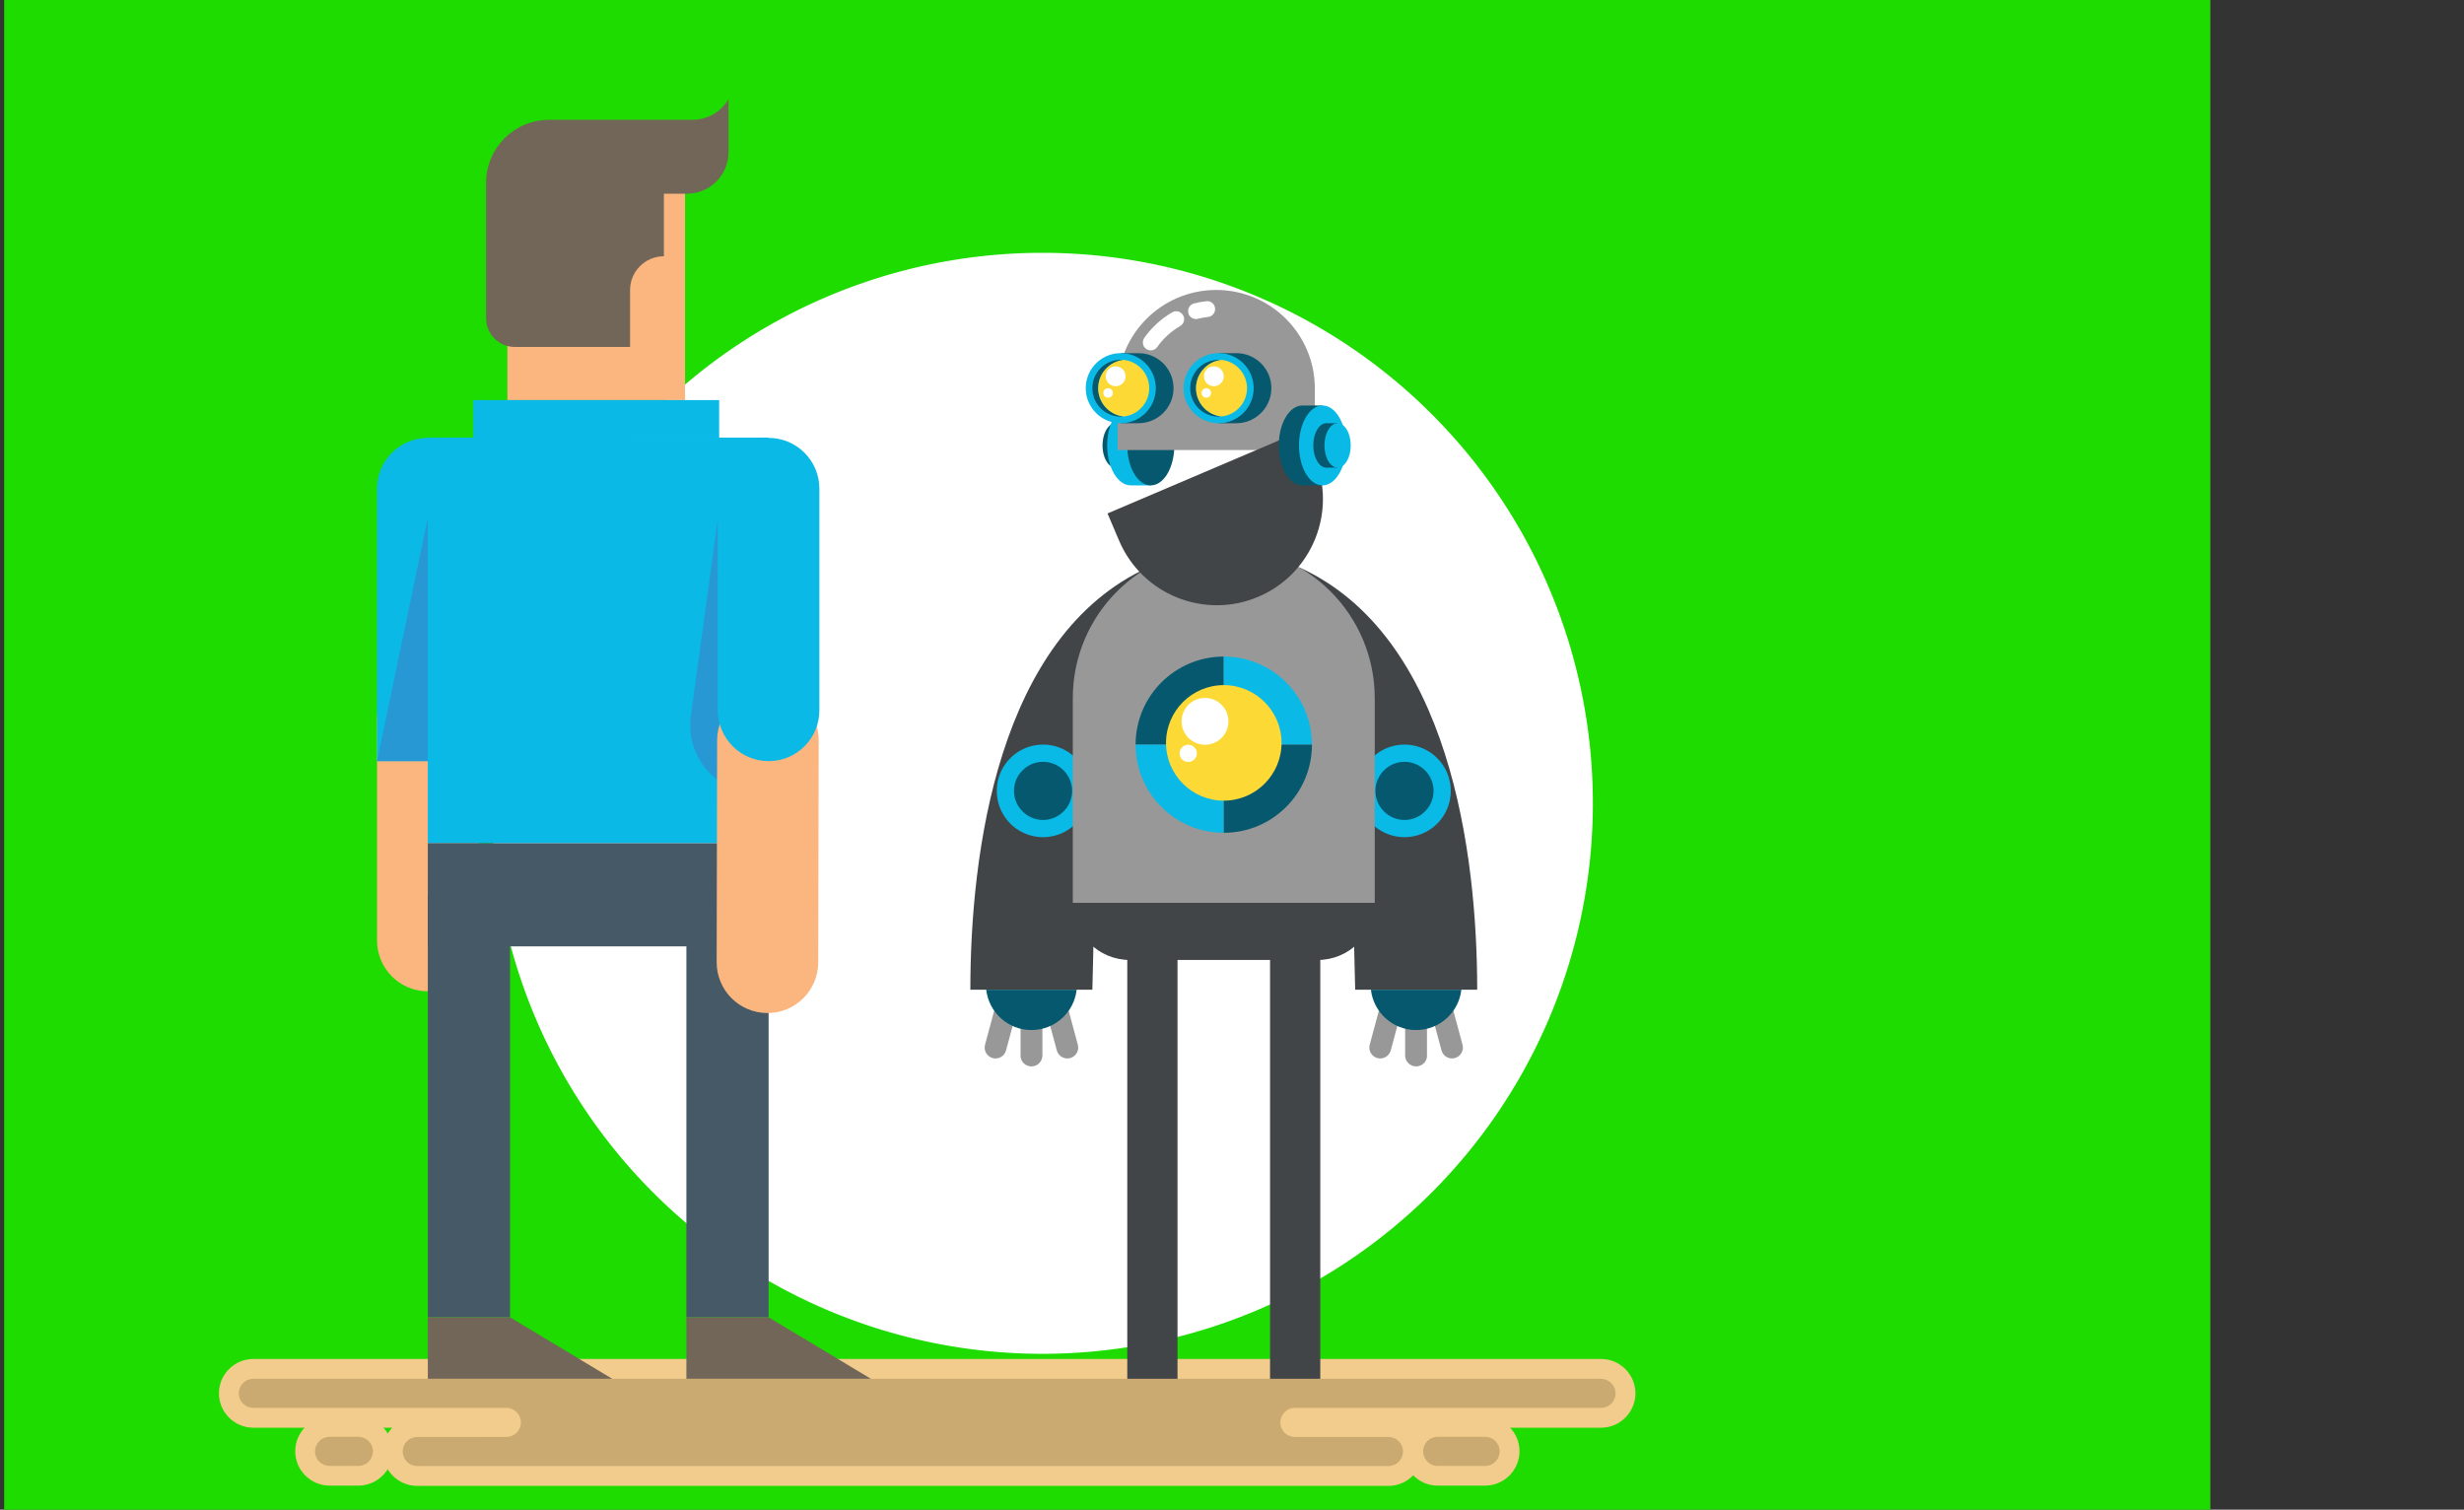 <?xml version="1.0" encoding="utf-8"?>
<svg id="master-artboard" viewBox="0 0 1863.862 1141.931" version="1.1" xmlns="http://www.w3.org/2000/svg" x="0px" y="0px" enable-background="new 0 0 1400 1100" width="1863.862px" height="1141.931px"><rect x="0" y="0" width="1863.862" height="1141.931" fill="#333333" stroke="none"/><rect id="ee-background" x="0" y="0" width="1863.862" height="1141.931" style="fill: white; fill-opacity: 0; pointer-events: none;"/>
<path d="M 0 0 H 1400 V 1100 H 0 V 0 Z" fill="#FFE9B5" transform="matrix(1.192, 0, 0, 1.192, 3.153, -80.327)" style="fill: rgb(30, 220, 0);"/><path d="M 1203.6 565.7 A 416.4 416.4 0 0 1 787.2 982.1 A 416.4 416.4 0 0 1 370.8 565.7 A 416.4 416.4 0 0 1 787.2 149.3 A 416.4 416.4 0 0 1 1203.6 565.7 Z" fill="#FFFFFF" transform="matrix(1, 0, 0, 1, 1.31, 41.931)"/><path fill="#F2CC8D" d="M314.2,1082c-14.3,0-26-11.7-26-26c0-7,2.8-13.3,7.2-18H190.3c-14.3,0-26-11.7-26-26s11.7-26,26-26h1019.5&#10;&#9;&#9;c14.3,0,26,11.7,26,26s-11.7,26-26,26h-142c4.5,4.7,7.2,11,7.2,18c0,14.3-11.7,26-26,26H314.2z" transform="matrix(1, 0, 0, 1, 1.31, 41.931)"/><path fill="#CAAA71" d="M1209.7,1001H190.3c-6.1,0-11,4.9-11,11l0,0c0,6.1,4.9,11,11,11h97.7h44h49.7c6.1,0,11,4.9,11,11&#10;&#9;&#9;c0,6.1-4.9,11-11,11H332h-17.7c-6.1,0-11,4.9-11,11c0,6.1,4.9,11,11,11H1049c6.1,0,11-4.9,11-11c0-6.1-4.9-11-11-11h-70.8&#10;&#9;&#9;c-6.1,0-11-4.9-11-11c0-6.1,4.9-11,11-11h75h18.8h137.8c6.1,0,11-4.9,11-11l0,0C1220.7,1006,1215.8,1001,1209.7,1001z" transform="matrix(1, 0, 0, 1, 1.31, 41.931)"/><path fill="#F2CC8D" d="M1086.2,1081.8c-14.3,0-26-11.7-26-26s11.7-26,26-26h35.9c14.3,0,26,11.7,26,26s-11.7,26-26,26H1086.2z" transform="matrix(1, 0, 0, 1, 1.31, 41.931)"/><path fill="#CAAA71" d="M1122.1,1044.9h-35.9c-6.1,0-11,4.9-11,11l0,0c0,6.1,4.9,11,11,11h35.9c6.1,0,11-4.9,11-11l0,0&#10;&#9;&#9;C1133.1,1049.8,1128.2,1044.9,1122.1,1044.9z" transform="matrix(1, 0, 0, 1, 1.31, 41.931)"/><path fill="#F2CC8D" d="M248,1081.8c-14.3,0-26-11.7-26-26s11.7-26,26-26h21.8c14.3,0,26,11.7,26,26s-11.7,26-26,26H248z" transform="matrix(1, 0, 0, 1, 1.31, 41.931)"/><path fill="#CAAA71" d="M269.8,1044.9H248c-6.1,0-11,4.9-11,11l0,0c0,6.1,4.9,11,11,11h21.8c6.1,0,11-4.9,11-11l0,0&#10;&#9;&#9;C280.8,1049.8,275.8,1044.9,269.8,1044.9z" transform="matrix(1, 0, 0, 1, 1.31, 41.931)"/><g transform="matrix(1, 0, 0, 1, 1.31, 41.931)">
			<g>
				<path fill="#CFDAE0" d="M770.6,756.4c0,4.6,3.7,8.3,8.3,8.3h0c4.6,0,8.3-3.7,8.3-8.3v-35.7h-16.5V756.4z" style="fill: rgb(152, 152, 152);"/>
				<path fill="#CFDAE0" d="M743.8,748.3c-1.2,4.4,1.4,8.9,5.8,10.1l0,0c4.4,1.2,8.9-1.4,10.1-5.8l9.3-34.5l-15.9-4.3L743.8,748.3z" style="fill: rgb(152, 152, 152);"/>
				<path fill="#CFDAE0" d="M814,748.3l-9.3-34.5l-15.9,4.3l9.3,34.5c1.2,4.4,5.7,7,10.1,5.8C812.6,757.2,815.2,752.7,814,748.3z" style="fill: rgb(152, 152, 152);"/>
			<path d="M 779.818 751.957 L 779.818 751.957" style="fill: rgb(10, 185, 230); fill-opacity: 1; stroke: rgb(0, 0, 0); stroke-opacity: 1; stroke-width: 0; paint-order: fill;"/><path d="M 783.78 751.957 L 783.78 751.957" style="fill: rgb(152, 152, 152); fill-opacity: 1; stroke: rgb(0, 0, 0); stroke-opacity: 1; stroke-width: 0; paint-order: fill;"/></g>
			<g>
				<path fill="#CFDAE0" d="M1078.2,756.4c0,4.6-3.7,8.3-8.3,8.3h0c-4.6,0-8.3-3.7-8.3-8.3v-35.7h16.5V756.4z" style="fill: rgb(152, 152, 152);"/>
				<path fill="#CFDAE0" d="M1105,748.3c1.2,4.4-1.4,8.9-5.8,10.1l0,0c-4.4,1.2-8.9-1.4-10.1-5.8l-9.3-34.5l15.9-4.3L1105,748.3z" style="fill: rgb(152, 152, 152);"/>
				<path fill="#CFDAE0" d="M1034.8,748.3l9.3-34.5l15.9,4.3l-9.3,34.5c-1.2,4.4-5.7,7-10.1,5.8&#10;&#9;&#9;&#9;&#9;&#9;C1036.2,757.2,1033.6,752.7,1034.8,748.3z" style="fill: rgb(152, 152, 152);"/>
			</g>
			<path fill="#B4C0C8" d="M981.2,387.1c114.5,51.7,134.9,217.6,134.9,319.6h-92.3C1019.4,554.3,1028.8,441.8,981.2,387.1z" style="fill: rgb(65, 69, 72);"/>
			<path fill="#55707C" d="M1035.7,706.7c2,17.2,16.5,30.5,34.2,30.5c17.7,0,32.3-13.3,34.2-30.5H1035.7z" style="fill: rgb(5, 88, 109);"/>
			<path d="M 1096.1 556.3 A 35 35 0 0 1 1061.1 591.3 A 35 35 0 0 1 1026.1 556.3 A 35 35 0 0 1 1061.1 521.3 A 35 35 0 0 1 1096.1 556.3 Z" fill="#91A8B3" style="fill: rgb(10, 186, 230);"/>
			<path fill="#5F808E" d="M1061.1,578.3c12.1,0,22-9.9,22-22s-9.9-22-22-22s-22,9.9-22,22S1049,578.3,1061.1,578.3z" style="fill: rgb(5, 88, 109);"/>
			<path fill="#B4C0C8" d="M867.6,387.1c-114.5,51.7-134.9,217.6-134.9,319.6H825C829.4,554.3,820,441.8,867.6,387.1z" style="fill: rgb(65, 69, 72);"/>
			<path fill="#55707C" d="M744.7,706.7c2,17.2,16.5,30.5,34.2,30.5c17.7,0,32.3-13.3,34.2-30.5H744.7z" style="fill: rgb(5, 88, 109);"/>
			<path d="M 822.7 556.3 A 35 35 0 0 1 787.7 591.3 A 35 35 0 0 1 752.7 556.3 A 35 35 0 0 1 787.7 521.3 A 35 35 0 0 1 822.7 556.3 Z" fill="#91A8B3" style="fill: rgb(10, 186, 230);"/>
			<path fill="#5F808E" d="M787.7,578.3c-12.1,0-22-9.9-22-22s9.9-22,22-22s22,9.9,22,22S799.8,578.3,787.7,578.3z" style="fill: rgb(5, 88, 109);"/>
			<path fill="#CFDAE0" d="M1038.6,641H810.2V486.2c0-63.1,51.1-114.2,114.2-114.2h0c63.1,0,114.2,51.1,114.2,114.2V641z" transform="matrix(1, 0, 0, 1, 0, 0)" style="fill: rgb(152, 152, 152);"/>
			<path fill="#8EA3AE" d="M995.4,684.2h-142c-23.9,0-43.2-19.3-43.2-43.2l0,0h228.4l0,0C1038.6,664.9,1019.3,684.2,995.4,684.2z" style="fill: rgb(65, 69, 72);"/>
			<g transform="matrix(1, 0, 0, 1, 0, 0)">
				<g>
					<g>
						<path fill="#FFFFFF" stroke="#000000" stroke-miterlimit="10" d="M841.1,295c0-3.2,0.5-6.3,1.5-8.8v-8h8.5&#10;&#9;&#9;&#9;&#9;&#9;&#9;&#9;c5.5,0,9.9,7.5,9.9,16.8s-4.5,16.8-9.9,16.8h-8.5v-8C841.7,301.3,841.1,298.3,841.1,295z"/>
						<path d="M 852.5 295 A 9.9 16.8 0 0 1 842.6 311.8 A 9.9 16.8 0 0 1 832.7 295 A 9.9 16.8 0 0 1 842.6 278.2 A 9.9 16.8 0 0 1 852.5 295 Z" fill="#B4C0C8" style="fill: rgb(5, 88, 109);"/>
					</g>
					<g transform="matrix(1, 0, 0, 1, 0, 0)">
						<path fill="#91A4AD" d="M871.9,295c0,5.8-1,11.3-2.7,15.9v14.3H854c-9.8,0-17.8-13.5-17.8-30.2s8-30.2,17.8-30.2h15.2v14.3&#10;&#9;&#9;&#9;&#9;&#9;&#9;&#9;C870.9,283.8,871.9,289.2,871.9,295z" style="fill: rgb(10, 186, 230);"/>
						<path d="M 887 295 A 17.8 30.2 0 0 1 869.2 325.2 A 17.8 30.2 0 0 1 851.4 295 A 17.8 30.2 0 0 1 869.2 264.8 A 17.8 30.2 0 0 1 887 295 Z" fill="#B4C0C8" style="fill: rgb(5, 88, 109);"/>
					</g>
				</g>
				<path fill="#CFDAE0" d="M993.3,252c0-41.2-33.4-74.6-74.6-74.6l0,0c-41.2,0-74.6,33.4-74.6,74.6v46.5h149.2V252z" style="fill: rgb(152, 152, 152);"/>
				<g>
					<path fill="#FFFFFF" d="M903.4,199.4c-2.7,0-5.1-1.8-5.8-4.5c-0.8-3.2,1.1-6.5,4.3-7.3c3.1-0.8,6.2-1.4,9.3-1.7&#10;&#9;&#9;&#9;&#9;&#9;&#9;c3.3-0.4,6.3,2,6.6,5.3c0.4,3.3-2,6.3-5.3,6.6c-2.6,0.3-5.2,0.8-7.7,1.4C904.4,199.4,903.9,199.4,903.4,199.4z"/>
				</g>
				<g>
					<path fill="#FFFFFF" d="M869.2,223.1c-1.2,0-2.4-0.4-3.5-1.1c-2.7-1.9-3.3-5.7-1.4-8.4c5.5-7.8,12.8-14.5,21.1-19.3&#10;&#9;&#9;&#9;&#9;&#9;&#9;c2.9-1.7,6.5-0.7,8.2,2.2c1.7,2.9,0.7,6.5-2.2,8.2c-6.8,3.9-12.8,9.4-17.3,15.8C872.9,222.2,871.1,223.1,869.2,223.1z"/>
				</g>
				<g transform="matrix(1, 0, 0, 1, 0, 0)">
					<path fill="#55707C" d="M933.9,225.2h-13.3v3.6c-7.9,4.6-13.2,13.1-13.2,22.9c0,9.8,5.3,18.3,13.2,22.9v3.6h13.3&#10;&#9;&#9;&#9;&#9;&#9;&#9;c14.6,0,26.5-11.9,26.5-26.5C960.4,237,948.5,225.2,933.9,225.2z" style="fill: rgb(5, 88, 109);"/>
					<path d="M 947 251.7 A 26.5 26.5 0 0 1 920.5 278.2 A 26.5 26.5 0 0 1 894 251.7 A 26.5 26.5 0 0 1 920.5 225.2 A 26.5 26.5 0 0 1 947 251.7 Z" fill="#77919D" style="fill: rgb(10, 185, 230);"/>
					<g>
						<path fill="#55707C" d="M903.4,251.7c0-11.1,8.5-20.3,19.3-21.4c-0.7-0.1-1.4-0.1-2.2-0.1c-11.9,0-21.5,9.6-21.5,21.5&#10;&#9;&#9;&#9;&#9;&#9;&#9;&#9;c0,11.9,9.6,21.5,21.5,21.5c0.7,0,1.5,0,2.2-0.1C911.8,272,903.4,262.8,903.4,251.7z" style="fill: rgb(5, 88, 109);"/>
						<path fill="#FDD836" d="M942,251.7c0-11.1-8.5-20.3-19.3-21.4c-10.8,1.1-19.3,10.3-19.3,21.4c0,11.1,8.5,20.3,19.3,21.4&#10;&#9;&#9;&#9;&#9;&#9;&#9;&#9;C933.5,272,942,262.8,942,251.7z"/>
					<path d="M 853.257 251.235" style="fill: rgb(253, 216, 54); fill-opacity: 1; stroke: rgb(0, 0, 0); stroke-opacity: 1; stroke-width: 0; paint-order: fill;"/></g>
				</g>
				<g>
					<path fill="#55707C" d="M859.9,225.2h-13.3v3.6c-7.9,4.6-13.2,13.1-13.2,22.9c0,9.8,5.3,18.3,13.2,22.9v3.6h13.3&#10;&#9;&#9;&#9;&#9;&#9;&#9;c14.6,0,26.5-11.9,26.5-26.5C886.4,237,874.5,225.2,859.9,225.2z" style="fill: rgb(5, 88, 109);"/>
					<path d="M 873 251.7 A 26.5 26.5 0 0 1 846.5 278.2 A 26.5 26.5 0 0 1 820 251.7 A 26.5 26.5 0 0 1 846.5 225.2 A 26.5 26.5 0 0 1 873 251.7 Z" fill="#77919D" style="fill: rgb(10, 185, 230);"/>
					<g>
						<path fill="#55707C" d="M829.4,251.7c0-11.1,8.5-20.3,19.3-21.4c-0.7-0.1-1.4-0.1-2.2-0.1c-11.9,0-21.5,9.6-21.5,21.5&#10;&#9;&#9;&#9;&#9;&#9;&#9;&#9;c0,11.9,9.6,21.5,21.5,21.5c0.7,0,1.5,0,2.2-0.1C837.8,272,829.4,262.8,829.4,251.7z" style="fill: rgb(5, 88, 109);"/>
						<path fill="#FDD836" d="M868,251.7c0-11.1-8.5-20.3-19.3-21.4c-10.8,1.1-19.3,10.3-19.3,21.4c0,11.1,8.5,20.3,19.3,21.4&#10;&#9;&#9;&#9;&#9;&#9;&#9;&#9;C859.5,272,868,262.8,868,251.7z" style="fill: rgb(253, 217, 54);"/>
					<path d="M 937.553 538.758 L 937.553 538.758" style="fill: rgb(253, 217, 54); fill-opacity: 1; stroke: rgb(0, 0, 0); stroke-opacity: 1; stroke-width: 0; paint-order: fill;"/><path d="M 902.865 259.118" style="fill: rgb(5, 88, 109); fill-opacity: 1; stroke: rgb(0, 0, 0); stroke-opacity: 1; stroke-width: 0; paint-order: fill;"/></g>
				</g>
				<g>
					<path d="M 850.1 242.7 A 7.5 7.5 0 0 1 842.6 250.2 A 7.5 7.5 0 0 1 835.1 242.7 A 7.5 7.5 0 0 1 842.6 235.2 A 7.5 7.5 0 0 1 850.1 242.7 Z" fill="#FFFFFF"/>
					<path d="M 840.5 255.3 A 3.6 3.6 0 0 1 836.9 258.9 A 3.6 3.6 0 0 1 833.3 255.3 A 3.6 3.6 0 0 1 836.9 251.7 A 3.6 3.6 0 0 1 840.5 255.3 Z" fill="#FFFFFF"/>
				</g>
				<g>
					<path d="M 924.4 242.7 A 7.5 7.5 0 0 1 916.9 250.2 A 7.5 7.5 0 0 1 909.4 242.7 A 7.5 7.5 0 0 1 916.9 235.2 A 7.5 7.5 0 0 1 924.4 242.7 Z" fill="#FFFFFF"/>
					<path d="M 914.8 255.3 A 3.6 3.6 0 0 1 911.2 258.9 A 3.6 3.6 0 0 1 907.6 255.3 A 3.6 3.6 0 0 1 911.2 251.7 A 3.6 3.6 0 0 1 914.8 255.3 Z" fill="#FFFFFF"/>
				</g>
				<path fill="#77919D" d="M913,401.2L913,401.2c-44.3,0-80.3-36-80.3-80.3v-22.4h160.6v22.4C993.3,365.2,957.3,401.2,913,401.2z" style="fill: rgb(65, 69, 72);" transform="matrix(0.92, -0.392, 0.392, 0.92, -46.643, 398.246)"/>
				<g>
					<g>
						<path fill="#B4C0C8" d="M1001.7,295c0-5.8-1-11.3-2.7-15.9v-14.3h-15.2c-9.8,0-17.8,13.5-17.8,30.2s8,30.2,17.8,30.2h15.2&#10;&#9;&#9;&#9;&#9;&#9;&#9;&#9;v-14.3C1000.8,306.3,1001.7,300.8,1001.7,295z" style="fill: rgb(5, 88, 109);"/>
						<path d="M 1016.9 295 A 17.8 30.2 0 0 1 999.1 325.2 A 17.8 30.2 0 0 1 981.3 295 A 17.8 30.2 0 0 1 999.1 264.8 A 17.8 30.2 0 0 1 1016.9 295 Z" fill="#CFDAE0" style="fill: rgb(10, 186, 230);"/>
					<path d="M 845.227 310.868 C 845.227 310.868 845.227 311.586 845.227 310.149" style="fill: rgb(10, 186, 230); fill-opacity: 1; stroke: rgb(0, 0, 0); stroke-opacity: 1; stroke-width: 0; paint-order: fill;"/><path d="M 874.36 311.8 L 874.36 311.8" style="fill: rgb(5, 88, 109); fill-opacity: 1; stroke: rgb(0, 0, 0); stroke-opacity: 1; stroke-width: 0; paint-order: fill;"/></g>
					<g>
						<path fill="#B4C0C8" d="M1012,295c0-3.2-0.5-6.3-1.5-8.8v-8h-8.5c-5.5,0-9.9,7.5-9.9,16.8c0,9.3,4.5,16.8,9.9,16.8h8.5v-8&#10;&#9;&#9;&#9;&#9;&#9;&#9;&#9;C1011.5,301.3,1012,298.3,1012,295z" style="fill: rgb(5, 88, 109);"/>
						<path d="M 1020.4 295 A 9.9 16.8 0 0 1 1010.5 311.8 A 9.9 16.8 0 0 1 1000.6 295 A 9.9 16.8 0 0 1 1010.5 278.2 A 9.9 16.8 0 0 1 1020.4 295 Z" fill="#CFDAE0" style="fill: rgb(10, 186, 230);"/>
					<path d="M 869.788 259.638 L 869.788 259.638" style="fill: rgb(225, 15, 0); fill-opacity: 1; stroke: rgb(0, 0, 0); stroke-opacity: 1; stroke-width: 0; paint-order: fill;"/></g>
				</g>
			</g>
			<g>
				<path d="M 851.4 662.6 H 889.4 V 1001 H 851.4 V 662.6 Z" fill="#8EA3AE" style="fill: rgb(65, 69, 72);"/>
				<path d="M 959.4 662.6 H 997.4 V 1001 H 959.4 V 662.6 Z" fill="#8EA3AE" style="fill: rgb(65, 69, 72);"/>
			</g>
			<g>
				<path fill="#8EA3AE" d="M924.4,454.7c-36.8,0-66.7,29.8-66.7,66.7h66.7V454.7z" style="fill: rgb(5, 88, 109);"/>
				<path fill="#B4C0C8" d="M857.7,521.3c0,36.8,29.8,66.7,66.7,66.7v-66.7H857.7z" style="fill: rgb(10, 185, 230);"/>
				<path fill="#B4C0C8" d="M924.4,454.7v66.7h66.7C991.1,484.5,961.2,454.7,924.4,454.7z" style="fill: rgb(10, 185, 230);"/>
				<path fill="#8EA3AE" d="M924.4,588c36.8,0,66.7-29.8,66.7-66.7h-66.7V588z" style="fill: rgb(5, 88, 109);"/>
			<path d="M 888.756 558.865 L 888.756 558.865" style="fill: rgb(10, 185, 230); fill-opacity: 1; stroke: rgb(0, 0, 0); stroke-opacity: 1; stroke-width: 0; paint-order: fill;"/><path d="M 879.08 493.842 C 879.08 493.842 879.08 494.229 879.08 493.842" style="fill: rgb(10, 185, 230); fill-opacity: 1; stroke: rgb(0, 0, 0); stroke-opacity: 1; stroke-width: 0; paint-order: fill;"/></g>
			<path fill="#FDD836" d="M924.4,565c-24.1,0-43.7-19.6-43.7-43.7c0-24.1,19.6-43.7,43.7-43.7c24.1,0,43.7,19.6,43.7,43.7&#10;&#9;&#9;&#9;&#9;C968.1,545.4,948.5,565,924.4,565z" transform="matrix(1, 0, 0, 1, 0, -1.31)" style="fill: rgb(253, 217, 54);"/>
			<path d="M 927.9 503.7 A 17.7 17.7 0 0 1 910.2 521.4 A 17.7 17.7 0 0 1 892.5 503.7 A 17.7 17.7 0 0 1 910.2 486 A 17.7 17.7 0 0 1 927.9 503.7 Z" fill="#FFFFFF"/>
			<path d="M 904 527.9 A 6.5 6.5 0 0 1 897.5 534.4 A 6.5 6.5 0 0 1 891 527.9 A 6.5 6.5 0 0 1 897.5 521.4 A 6.5 6.5 0 0 1 904 527.9 Z" fill="#FFFFFF"/>
		<path d="M 1012.048 295.67 L 1012.048 295.67" style="fill: rgb(65, 69, 72); fill-opacity: 1; stroke: rgb(0, 0, 0); stroke-opacity: 1; stroke-width: 0; paint-order: fill;"/><path d="M 1067.203 551.852" style="fill: rgb(225, 15, 0); fill-opacity: 1; stroke: rgb(0, 0, 0); stroke-opacity: 1; stroke-width: 0; paint-order: fill;"/><path d="M 1065.818 561.638 L 1065.818 561.638" style="fill: rgb(5, 88, 109); fill-opacity: 1; stroke: rgb(0, 0, 0); stroke-opacity: 1; stroke-width: 0; paint-order: fill;"/></g><path fill="#FBB57F" d="M322.3,707.9L322.3,707.9c-21.2,0-38.4-17.2-38.4-38.4V501.8c0-21.2,17.2-38.4,38.4-38.4h0&#10;&#9;&#9;&#9;&#9;c21.2,0,38.4,17.2,38.4,38.4v167.7C360.7,690.7,343.5,707.9,322.3,707.9z" transform="matrix(1, 0, 0, 1, 1.31, 41.931)"/><path fill="#30A6DE" d="M322.3,533.8h-38.4V327.7c0-21.2,17.2-38.4,38.4-38.4h0c21.2,0,38.4,17.2,38.4,38.4v167.7&#10;&#9;&#9;&#9;&#9;C360.7,516.6,343.5,533.8,322.3,533.8z" transform="matrix(1, 0, 0, 1, 1.31, 41.931)" style="fill: rgb(10, 185, 230);"/><path d="M 382.5 88.9 H 516.9 V 260.7 H 382.5 V 88.9 Z" fill="#FBB57F" transform="matrix(1, 0, 0, 1, 1.31, 41.931)"/><path d="M 356.7 260.7 H 542.7 V 289.1 H 356.7 V 260.7 Z" fill="#5AC2EF" transform="matrix(1, 0, 0, 1, 1.31, 41.931)" style="fill: rgb(10, 185, 230);"/><path d="M 322.3 289.1 H 580.1 V 595.9 H 322.3 V 289.1 Z" fill="#30A6DE" transform="matrix(1, 0, 0, 1, 1.31, 41.931)" style="fill: rgb(10, 185, 230);"/><path d="M 322.3 595.9 H 580.1 V 673.9 H 322.3 V 595.9 Z" fill="#455A66" transform="matrix(1, 0, 0, 1, 1.31, 41.931)"/><path fill="#726658" d="M522.5,48.7h-21.6H414c-26.3,0-47.6,21.3-47.6,47.6v102.5c0,12,9.7,21.7,21.7,21.7h87.2v-43&#10;&#9;&#9;&#9;&#9;c0-14.1,11.4-25.6,25.6-25.6v-47.3h17.4c17.4,0,31.5-14.1,31.5-31.5V33C544.2,42.7,533.8,48.7,522.5,48.7z" transform="matrix(1, 0, 0, 1, 1.31, 41.931)"/><path d="M 322.3 634.9 H 384.5 V 954.5 H 322.3 V 634.9 Z" fill="#455A66" transform="matrix(1, 0, 0, 1, 1.31, 41.931)"/><path d="M 517.9 634.9 H 580.1 V 954.5 H 517.9 V 634.9 Z" fill="#455A66" transform="matrix(1, 0, 0, 1, 1.31, 41.931)"/><path d="M 580.1 954.5 L 657.5 1001 L 517.9 1001 L 517.9 954.5 Z" fill="#726658" transform="matrix(1, 0, 0, 1, 1.31, 41.931)"/><path d="M 384.5 954.5 L 461.8 1001 L 322.3 1001 L 322.3 954.5 Z" fill="#726658" transform="matrix(1, 0, 0, 1, 1.31, 41.931)"/><path fill="#2898D4" d="M541.7,350.5l-20.7,151c-2.9,30.7,21.3,57.3,52.2,57.3h6.9V350.5H541.7z" transform="matrix(1, 0, 0, 1, 1.31, 41.931)"/><path fill="#FBB57F" d="M572.2,529L572.2,529c-15-15-15-39.3,0-54.3l118.6-118.6c15-15,39.3-15,54.3,0l0,0c15,15,15,39.3,0,54.3&#10;&#9;&#9;&#9;&#9;&#9;L626.5,529C611.5,544,587.2,544,572.2,529z" transform="matrix(-0.709, 0.706, -0.706, -0.709, 1360.125, 492.711)"/><path fill="#30A6DE" d="M580.1,533.8L580.1,533.8c-21.2,0-38.4-17.2-38.4-38.4V327.7c0-21.2,17.2-38.4,38.4-38.4h0&#10;&#9;&#9;&#9;&#9;&#9;c21.2,0,38.4,17.2,38.4,38.4v167.7C618.5,516.6,601.3,533.8,580.1,533.8z" transform="matrix(1, 0, 0, 1, 1.31, 41.931)" style="fill: rgb(10, 185, 230);"/><path d="M 322.3 349.8 L 283.9 533.8 L 322.3 533.8 Z" fill="#2898D4" transform="matrix(1, 0, 0, 1, 1.31, 41.931)"/>
<path d="M 132 336.414" style="fill: rgb(10, 185, 230); fill-opacity: 1; stroke: rgb(0, 0, 0); stroke-opacity: 1; stroke-width: 0; paint-order: fill;"/></svg>